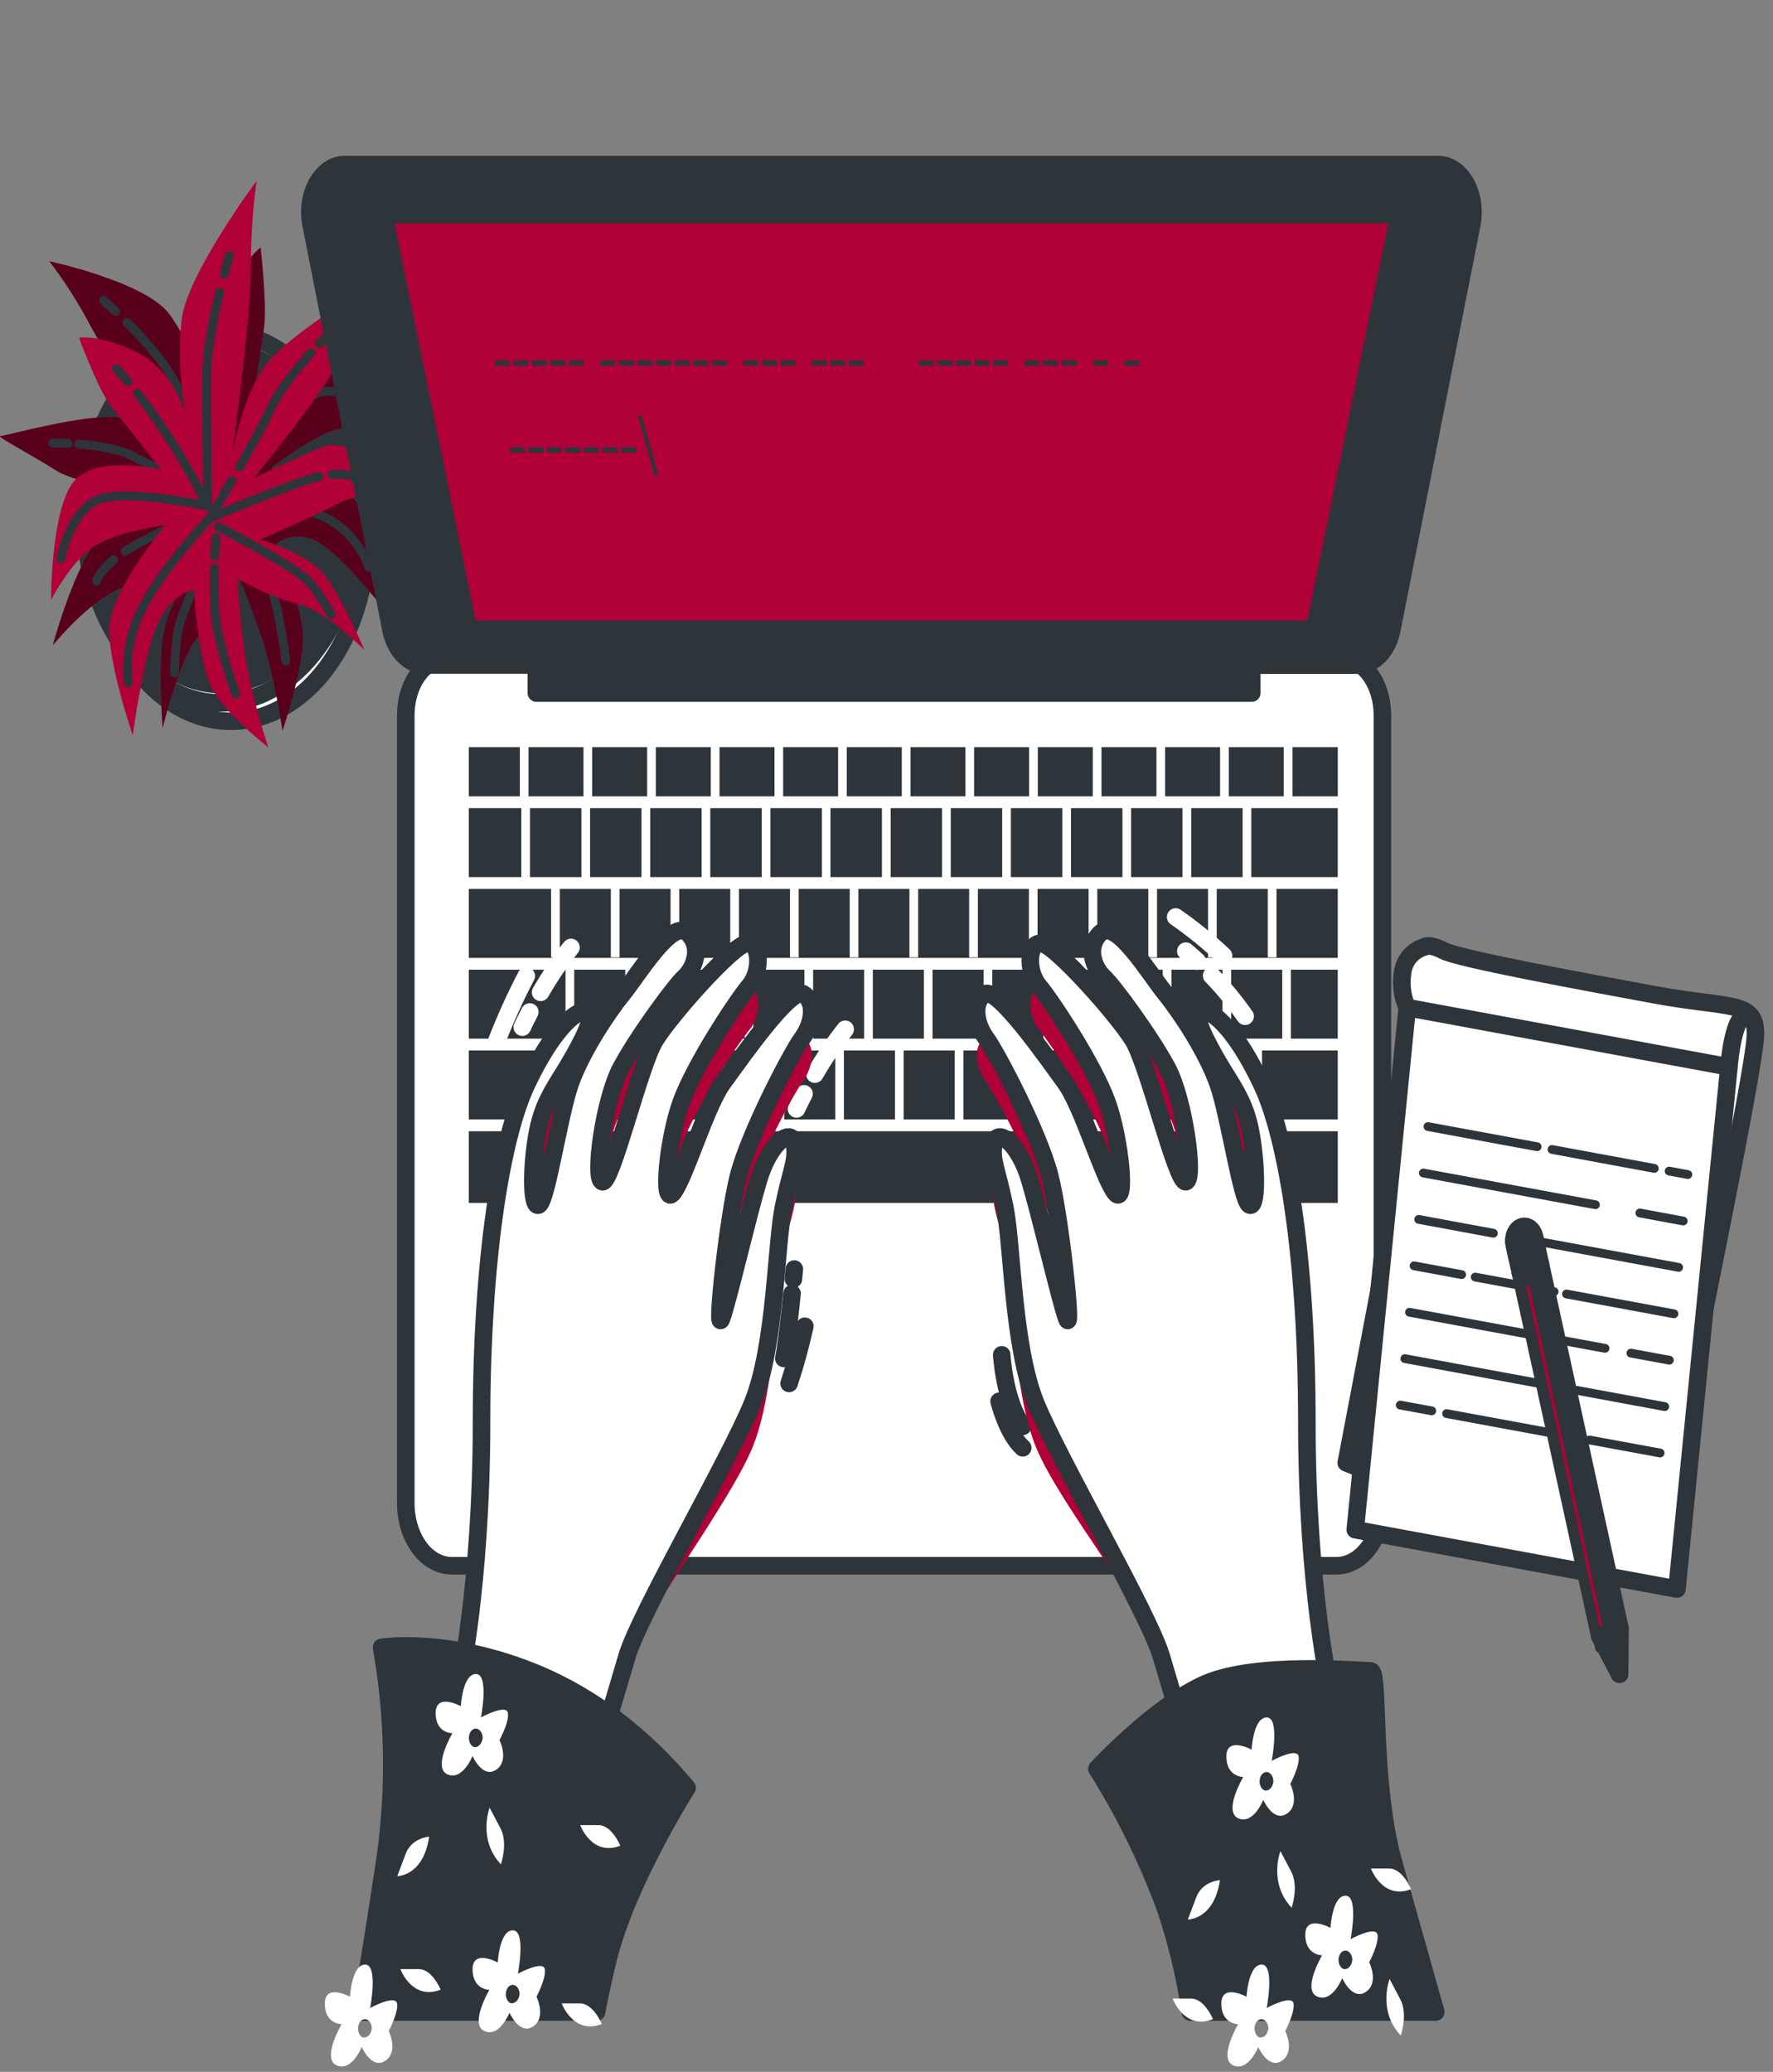 <svg width="101" height="118" viewBox="0 0 101 118" fill="none" xmlns="http://www.w3.org/2000/svg">
<rect x="0" y="0" width="101" height="118" fill="#808080" stroke="none"/>
<path d="M13.158 41.077C17.436 41.077 20.904 36.356 20.904 30.533C20.904 24.709 17.436 19.988 13.158 19.988C8.88 19.988 5.413 24.709 5.413 30.533C5.413 36.356 8.88 41.077 13.158 41.077Z" fill="white" stroke="#2E353A" stroke-linecap="round" stroke-linejoin="round"/>
<path d="M12.582 40.03C16.859 40.03 20.327 35.309 20.327 29.486C20.327 23.662 16.859 18.941 12.582 18.941C8.304 18.941 4.836 23.662 4.836 29.486C4.836 35.309 8.304 40.03 12.582 40.03Z" fill="white" stroke="#2E353A" stroke-linecap="round" stroke-linejoin="round"/>
<path d="M12.582 38.983C16.435 38.983 19.558 34.73 19.558 29.485C19.558 24.241 16.435 19.988 12.582 19.988C8.729 19.988 5.605 24.241 5.605 29.485C5.605 34.73 8.729 38.983 12.582 38.983Z" fill="#2E353A" stroke="#2E353A" stroke-linecap="round" stroke-linejoin="round"/>
<path d="M11.763 22.346C11.763 22.346 10.994 19.726 9.648 17.894C8.302 16.061 2.815 14.88 2.815 14.88C3.701 16.043 4.507 17.315 5.222 18.679C6.471 21.036 10.606 26.407 10.606 26.407C10.606 26.407 8.587 24.05 6.756 23.787C4.926 23.525 0.309 24.835 0.027 24.835C-0.256 24.835 1.759 25.882 3.203 26.798C4.648 27.714 10.226 28.502 10.226 28.502C10.226 28.502 7.822 29.418 6.189 30.206C4.556 30.994 3.008 36.753 3.008 36.753C3.008 36.753 5.126 34.133 6.954 33.48C8.782 32.826 11.38 31.648 11.38 31.648C11.38 31.648 9.744 34.136 9.361 35.84C8.977 37.544 9.264 41.471 9.264 41.471C9.264 41.471 10.13 37.807 11.189 36.362C12.248 34.918 13.398 32.448 13.398 32.448C13.931 33.63 14.414 34.854 14.843 36.112C15.612 38.338 16.092 41.609 16.092 41.609C16.092 41.609 17.344 37.944 17.248 36.112C17.151 34.28 15.709 31.003 15.709 31.003C15.709 31.003 16.671 30.087 18.113 30.872C19.556 31.657 22.059 34.933 22.059 34.933C22.059 34.933 21.48 30.609 20.518 28.908C19.556 27.207 15.419 26.679 15.419 26.679C15.419 26.679 17.73 24.847 19.172 24.453C20.615 24.059 22.537 24.978 22.537 24.978C22.537 24.978 20.325 20.786 18.593 20.523C16.862 20.26 14.264 23.919 14.264 23.919L15.036 18.679C15.226 17.369 14.843 14.098 14.843 14.098C14.843 14.098 13.784 14.883 12.533 17.372C12.166 18.088 11.909 18.898 11.777 19.753C11.645 20.607 11.64 21.489 11.763 22.346Z" fill="#B00037"/>
<path opacity="0.5" d="M11.763 22.346C11.763 22.346 10.994 19.726 9.648 17.894C8.302 16.061 2.815 14.88 2.815 14.88C3.701 16.043 4.507 17.315 5.222 18.679C6.471 21.036 10.606 26.407 10.606 26.407C10.606 26.407 8.587 24.05 6.756 23.787C4.926 23.525 0.309 24.835 0.027 24.835C-0.256 24.835 1.759 25.882 3.203 26.798C4.648 27.714 10.226 28.502 10.226 28.502C10.226 28.502 7.822 29.418 6.189 30.206C4.556 30.994 3.008 36.753 3.008 36.753C3.008 36.753 5.126 34.133 6.954 33.48C8.782 32.826 11.38 31.648 11.38 31.648C11.38 31.648 9.744 34.136 9.361 35.84C8.977 37.544 9.264 41.471 9.264 41.471C9.264 41.471 10.13 37.807 11.189 36.362C12.248 34.918 13.398 32.448 13.398 32.448C13.931 33.63 14.414 34.854 14.843 36.112C15.612 38.338 16.092 41.609 16.092 41.609C16.092 41.609 17.344 37.944 17.248 36.112C17.151 34.28 15.709 31.003 15.709 31.003C15.709 31.003 16.671 30.087 18.113 30.872C19.556 31.657 22.059 34.933 22.059 34.933C22.059 34.933 21.48 30.609 20.518 28.908C19.556 27.207 15.419 26.679 15.419 26.679C15.419 26.679 17.73 24.847 19.172 24.453C20.615 24.059 22.537 24.978 22.537 24.978C22.537 24.978 20.325 20.786 18.593 20.523C16.862 20.26 14.264 23.919 14.264 23.919L15.036 18.679C15.226 17.369 14.843 14.098 14.843 14.098C14.843 14.098 13.784 14.883 12.533 17.372C12.166 18.088 11.909 18.898 11.777 19.753C11.645 20.607 11.64 21.489 11.763 22.346Z" fill="black"/>
<path d="M13.659 18.358C13.726 17.982 13.8 17.607 13.883 17.237" stroke="#2E353A" stroke-width="0.5" stroke-linecap="round" stroke-linejoin="round"/>
<path d="M7.232 18.358C8.129 19.253 9.251 20.495 9.838 21.561C10.897 23.525 13.015 27.718 13.015 27.718C12.954 24.901 13.118 22.085 13.504 19.317" stroke="#2E353A" stroke-width="0.5" stroke-linecap="round" stroke-linejoin="round"/>
<path d="M5.895 17.106C5.895 17.106 6.175 17.35 6.595 17.744" stroke="#2E353A" stroke-width="0.5" stroke-linecap="round" stroke-linejoin="round"/>
<path d="M13.015 27.718C13.015 27.718 16.671 22.74 18.21 22.346C19.749 21.952 21.097 23.525 21.097 23.525" stroke="#2E353A" stroke-width="0.5" stroke-linecap="round" stroke-linejoin="round"/>
<path d="M6.481 31.88C5.583 32.649 5.509 33.101 5.509 33.101" stroke="#2E353A" stroke-width="0.5" stroke-linecap="round" stroke-linejoin="round"/>
<path d="M21.001 32.301C21.001 32.301 20.424 30.334 18.403 29.418C16.382 28.502 13.21 28.371 13.21 28.371C13.21 28.371 8.757 30.356 7.129 31.391" stroke="#2E353A" stroke-width="0.5" stroke-linecap="round" stroke-linejoin="round"/>
<path d="M11.263 27.623C12.339 28.05 13.207 28.371 13.207 28.371" stroke="#2E353A" stroke-width="0.5" stroke-linecap="round" stroke-linejoin="round"/>
<path d="M4.486 25.296C5.532 25.381 6.878 25.577 7.627 26.014C8.237 26.371 9.439 26.887 10.574 27.348" stroke="#2E353A" stroke-width="0.5" stroke-linecap="round" stroke-linejoin="round"/>
<path d="M3.008 25.229C3.008 25.229 3.36 25.229 3.878 25.256" stroke="#2E353A" stroke-width="0.5" stroke-linecap="round" stroke-linejoin="round"/>
<path d="M13.015 29.156C13.015 29.156 10.323 34.652 10.128 35.969C10.012 36.745 9.948 37.534 9.935 38.326" stroke="#2E353A" stroke-width="0.5" stroke-linecap="round" stroke-linejoin="round"/>
<path d="M14.212 30.887C14.731 31.803 15.352 33.025 15.612 34.002C15.915 35.194 16.14 36.42 16.285 37.666" stroke="#2E353A" stroke-width="0.5" stroke-linecap="round" stroke-linejoin="round"/>
<path d="M13.398 29.55C13.398 29.55 13.623 29.873 13.912 30.371" stroke="#2E353A" stroke-width="0.5" stroke-linecap="round" stroke-linejoin="round"/>
<path d="M10.54 23.476C10.54 23.476 10.045 20.727 10.352 18.178C10.659 15.628 14.614 10.305 14.614 10.305C14.394 11.954 14.286 13.626 14.289 15.301C14.289 18.208 13.223 25.855 13.223 25.855C13.223 25.855 13.854 22.337 15.226 20.663C16.599 18.99 20.913 16.388 21.146 16.165C21.38 15.942 20.188 18.392 19.41 20.285C18.632 22.178 14.43 27.256 14.43 27.256C14.43 27.256 16.776 26.09 18.441 25.424C20.105 24.758 23.825 28.221 23.825 28.221C23.825 28.221 20.983 27.776 19.217 28.695C17.452 29.614 14.836 30.719 14.836 30.719C14.836 30.719 17.232 31.443 18.273 32.521C19.314 33.599 20.767 37.028 20.767 37.028C20.767 37.028 18.493 34.735 17.014 34.405C15.536 34.075 13.533 32.973 13.533 32.973C13.609 34.356 13.742 35.733 13.932 37.095C14.262 39.517 15.278 42.558 15.278 42.558C15.278 42.558 12.692 40.574 11.983 39.007C11.274 37.44 11.045 33.636 11.045 33.636C11.045 33.636 9.87 33.654 9.026 35.437C8.183 37.221 7.562 41.868 7.562 41.868C7.562 41.868 6.18 37.898 6.231 35.761C6.283 33.623 9.419 29.904 9.419 29.904C9.419 29.904 6.759 30.249 5.417 31.073C4.076 31.898 2.905 34.173 2.905 34.173C2.905 34.173 2.905 29.012 4.201 27.424C5.498 25.836 9.179 26.753 9.179 26.753L6.308 23.109C5.59 22.193 4.5 19.231 4.5 19.231C4.5 19.231 5.698 19.03 7.779 20.059C8.384 20.347 8.941 20.798 9.415 21.385C9.889 21.972 10.272 22.683 10.54 23.476Z" fill="#B00037"/>
<path d="M7.292 21.741C7.068 21.488 6.857 21.244 6.633 21.006" stroke="#2E353A" stroke-width="0.5" stroke-linecap="round" stroke-linejoin="round"/>
<path d="M12.512 16.639C12.165 18.08 11.776 19.976 11.767 21.308C11.749 23.751 11.826 28.829 11.826 28.829C10.668 26.494 9.327 24.338 7.826 22.398" stroke="#2E353A" stroke-width="0.5" stroke-linecap="round" stroke-linejoin="round"/>
<path d="M13.064 14.559C13.064 14.559 12.938 14.98 12.768 15.631" stroke="#2E353A" stroke-width="0.5" stroke-linecap="round" stroke-linejoin="round"/>
<path d="M11.826 28.829C11.826 28.829 6.723 27.69 5.305 28.594C3.888 29.498 3.466 31.837 3.466 31.837" stroke="#2E353A" stroke-width="0.5" stroke-linecap="round" stroke-linejoin="round"/>
<path d="M18.919 27.021C19.971 26.942 20.222 27.232 20.222 27.232" stroke="#2E353A" stroke-width="0.5" stroke-linecap="round" stroke-linejoin="round"/>
<path d="M7.304 38.894C7.304 38.894 6.931 36.839 8.178 34.49C9.426 32.142 11.951 29.516 11.951 29.516C11.951 29.516 16.418 27.589 18.183 27.14" stroke="#2E353A" stroke-width="0.5" stroke-linecap="round" stroke-linejoin="round"/>
<path d="M13.21 27.363C12.519 28.563 11.954 29.516 11.954 29.516" stroke="#2E353A" stroke-width="0.5" stroke-linecap="round" stroke-linejoin="round"/>
<path d="M17.716 20.092C16.904 21.009 15.895 22.23 15.473 23.168C15.13 23.943 14.374 25.305 13.649 26.591" stroke="#2E353A" stroke-width="0.5" stroke-linecap="round" stroke-linejoin="round"/>
<path d="M18.887 18.862C18.887 18.862 18.602 19.143 18.192 19.576" stroke="#2E353A" stroke-width="0.5" stroke-linecap="round" stroke-linejoin="round"/>
<path d="M12.443 30.005C12.443 30.005 16.99 32.332 17.705 33.245C18.132 33.783 18.523 34.373 18.872 35.007" stroke="#2E353A" stroke-width="0.5" stroke-linecap="round" stroke-linejoin="round"/>
<path d="M12.212 32.356C12.18 33.51 12.196 34.991 12.409 35.999C12.674 37.21 13.017 38.386 13.434 39.514" stroke="#2E353A" stroke-width="0.5" stroke-linecap="round" stroke-linejoin="round"/>
<path d="M12.299 30.615C12.299 30.615 12.263 31.049 12.236 31.69" stroke="#2E353A" stroke-width="0.5" stroke-linecap="round" stroke-linejoin="round"/>
<path d="M25.509 37.465H76.355C76.99 37.465 77.599 37.808 78.047 38.419C78.496 39.03 78.749 39.859 78.749 40.723V85.612C78.749 86.08 78.681 86.543 78.549 86.976C78.418 87.408 78.225 87.801 77.982 88.132C77.739 88.463 77.45 88.725 77.132 88.905C76.815 89.084 76.475 89.176 76.131 89.176H25.733C25.39 89.176 25.049 89.084 24.732 88.905C24.414 88.725 24.125 88.463 23.883 88.132C23.639 87.801 23.447 87.408 23.315 86.976C23.183 86.543 23.116 86.08 23.116 85.612V40.723C23.116 39.859 23.368 39.03 23.817 38.419C24.266 37.808 24.874 37.465 25.509 37.465Z" fill="white" stroke="#2E353A" stroke-linecap="round" stroke-linejoin="round"/>
<path d="M44.119 42.555H40.987V45.355H44.119V42.555Z" fill="#2E353A"/>
<path d="M33.972 59.83H31.065V63.757H33.972V59.83Z" fill="#2E353A"/>
<path d="M46.817 46.027H43.888V49.954H46.817V46.027Z" fill="#2E353A"/>
<path d="M40.491 42.555H37.36V45.355H40.491V42.555Z" fill="#2E353A"/>
<path d="M50.24 46.027H47.31V49.954H50.24V46.027Z" fill="#2E353A"/>
<path d="M47.743 42.555H44.612V45.355H47.743V42.555Z" fill="#2E353A"/>
<path d="M32.216 55.228H26.707V59.155H32.216V55.228Z" fill="#2E353A"/>
<path d="M39.969 46.027H37.039V49.954H39.969V46.027Z" fill="#2E353A"/>
<path d="M30.572 59.83H26.707V63.757H30.572V59.83Z" fill="#2E353A"/>
<path d="M51.371 42.555H48.239V45.355H51.371V42.555Z" fill="#2E353A"/>
<path d="M33.12 46.027H30.19V49.954H33.12V46.027Z" fill="#2E353A"/>
<path d="M33.239 42.555H30.107V45.355H33.239V42.555Z" fill="#2E353A"/>
<path d="M36.866 42.555H33.735V45.355H36.866V42.555Z" fill="#2E353A"/>
<path d="M36.543 46.027H33.614V49.954H36.543V46.027Z" fill="#2E353A"/>
<path d="M43.392 46.027H40.462V49.954H43.392V46.027Z" fill="#2E353A"/>
<path d="M65.877 42.555H62.746V45.355H65.877V42.555Z" fill="#2E353A"/>
<path d="M69.502 42.555H66.371V45.355H69.502V42.555Z" fill="#2E353A"/>
<path d="M67.362 46.027H64.433V49.954H67.362V46.027Z" fill="#2E353A"/>
<path d="M70.787 46.027H67.858V49.954H70.787V46.027Z" fill="#2E353A"/>
<path d="M76.205 59.83H71.891V63.757H76.205V59.83Z" fill="#2E353A"/>
<path d="M73.129 42.555H69.998V45.355H73.129V42.555Z" fill="#2E353A"/>
<path d="M29.697 46.027H26.707V49.954H29.697V46.027Z" fill="#2E353A"/>
<path d="M54.998 42.555H51.866V45.355H54.998V42.555Z" fill="#2E353A"/>
<path d="M58.623 42.555H55.491V45.355H58.623V42.555Z" fill="#2E353A"/>
<path d="M57.091 46.027H54.161V49.954H57.091V46.027Z" fill="#2E353A"/>
<path d="M63.939 46.027H61.01V49.954H63.939V46.027Z" fill="#2E353A"/>
<path d="M53.665 46.027H50.736V49.954H53.665V46.027Z" fill="#2E353A"/>
<path d="M60.514 46.027H57.584V49.954H60.514V46.027Z" fill="#2E353A"/>
<path d="M62.25 42.555H59.119V45.355H62.25V42.555Z" fill="#2E353A"/>
<path d="M57.788 59.83H54.881V63.757H57.788V59.83Z" fill="#2E353A"/>
<path d="M73.042 55.228H70.135V59.155H73.042V55.228Z" fill="#2E353A"/>
<path d="M69.639 55.228H66.732V59.155H69.639V55.228Z" fill="#2E353A"/>
<path d="M71.395 59.83H68.488V63.757H71.395V59.83Z" fill="#2E353A"/>
<path d="M67.995 59.83H65.088V63.757H67.995V59.83Z" fill="#2E353A"/>
<path d="M61.189 59.83H58.282V63.757H61.189V59.83Z" fill="#2E353A"/>
<path d="M64.592 59.83H61.685V63.757H64.592V59.83Z" fill="#2E353A"/>
<path d="M66.236 55.228H63.329V59.155H66.236V55.228Z" fill="#2E353A"/>
<path d="M62.835 55.228H59.928V59.155H62.835V55.228Z" fill="#2E353A"/>
<path d="M76.207 42.555H73.625V45.355H76.207V42.555Z" fill="#2E353A"/>
<path d="M29.614 42.555H26.707V45.355H29.614V42.555Z" fill="#2E353A"/>
<path d="M76.207 64.429H26.707V68.511H76.207V64.429Z" fill="#2E353A"/>
<path d="M76.205 46.027H71.281V49.954H76.205V46.027Z" fill="#2E353A"/>
<path d="M76.205 55.228H73.536V59.155H76.205V55.228Z" fill="#2E353A"/>
<path d="M72.715 54.526H72.219V50.629H69.312V54.526H68.818V50.629H65.911V54.526H65.415V50.629H62.508V54.526H62.012V50.629H59.105V54.526H58.612V50.629H55.705V54.526H55.209V50.629H52.302V54.526H51.806V50.629H48.899V54.526H48.405V50.629H45.498V54.526H45.002V50.629H42.095V54.526H41.599V50.629H38.692V54.526H38.199V50.629H35.292V54.526H34.796V50.629H31.889V54.526H31.393V50.629H26.707V54.556H76.205V50.629H72.715V54.526Z" fill="#2E353A"/>
<path d="M49.226 55.228H46.319V59.155H49.226V55.228Z" fill="#2E353A"/>
<path d="M59.433 55.228H56.525V59.155H59.433V55.228Z" fill="#2E353A"/>
<path d="M42.423 55.228H39.516V59.155H42.423V55.228Z" fill="#2E353A"/>
<path d="M44.179 59.83H41.272V63.757H44.179V59.83Z" fill="#2E353A"/>
<path d="M45.823 55.228H42.916V59.155H45.823V55.228Z" fill="#2E353A"/>
<path d="M39.02 55.228H36.113V59.155H39.02V55.228Z" fill="#2E353A"/>
<path d="M37.375 59.83H34.468V63.757H37.375V59.83Z" fill="#2E353A"/>
<path d="M40.776 59.83H37.869V63.757H40.776V59.83Z" fill="#2E353A"/>
<path d="M52.629 55.228H49.722V59.155H52.629V55.228Z" fill="#2E353A"/>
<path d="M54.386 59.83H51.478V63.757H54.386V59.83Z" fill="#2E353A"/>
<path d="M56.03 55.228H53.123V59.155H56.03V55.228Z" fill="#2E353A"/>
<path d="M47.582 59.83H44.675V63.757H47.582V59.83Z" fill="#2E353A"/>
<path d="M50.982 59.83H48.075V63.757H50.982V59.83Z" fill="#2E353A"/>
<path d="M35.617 55.228H32.71V59.155H35.617V55.228Z" fill="#2E353A"/>
<path d="M81.925 9.371H19.641C19.336 9.371 19.035 9.467 18.761 9.651C18.487 9.835 18.248 10.103 18.062 10.433C17.876 10.763 17.748 11.146 17.689 11.554C17.63 11.962 17.64 12.383 17.719 12.785L22.273 35.865C22.386 36.441 22.636 36.95 22.983 37.313C23.331 37.676 23.757 37.873 24.195 37.874H30.552V39.471H71.308V37.883H77.365C77.803 37.883 78.229 37.685 78.576 37.322C78.924 36.959 79.174 36.45 79.287 35.874L83.841 12.794C83.921 12.393 83.932 11.971 83.874 11.563C83.815 11.155 83.688 10.77 83.503 10.439C83.318 10.108 83.079 9.84 82.806 9.654C82.532 9.469 82.231 9.372 81.925 9.371Z" fill="#2E353A" stroke="#2E353A" stroke-linecap="round" stroke-linejoin="round"/>
<path d="M74.882 35.837H26.685L21.864 12.223H79.7L74.882 35.837Z" fill="#B00037" stroke="#2E353A" stroke-linecap="round" stroke-linejoin="round"/>
<path d="M29.883 25.473V25.778H29.033V25.473H29.883Z" fill="#2E353A"/>
<path d="M30.942 25.473V25.778H30.09V25.473H30.942Z" fill="#2E353A"/>
<path d="M32.001 25.473V25.778H31.155V25.473H32.001Z" fill="#2E353A"/>
<path d="M33.057 25.473V25.778H32.207V25.473H33.057Z" fill="#2E353A"/>
<path d="M34.116 25.473V25.778H33.264V25.473H34.116Z" fill="#2E353A"/>
<path d="M35.175 25.473V25.778H34.323V25.473H35.175Z" fill="#2E353A"/>
<path d="M36.231 25.473V25.778H35.381V25.473H36.231Z" fill="#2E353A"/>
<path d="M37.279 27.082L36.341 23.68H36.566L37.503 27.082H37.279Z" fill="#2E353A"/>
<path d="M29.026 20.52V20.825H28.176V20.52H29.026Z" fill="#2E353A"/>
<path d="M30.085 20.52V20.825H29.235V20.52H30.085Z" fill="#2E353A"/>
<path d="M31.155 20.52V20.825H30.303V20.52H31.155Z" fill="#2E353A"/>
<path d="M32.203 20.52V20.825H31.351V20.52H32.203Z" fill="#2E353A"/>
<path d="M33.259 20.52V20.825H32.409V20.52H33.259Z" fill="#2E353A"/>
<path d="M35.049 20.52V20.825H34.197V20.52H35.049Z" fill="#2E353A"/>
<path d="M36.106 20.52V20.825H35.256V20.52H36.106Z" fill="#2E353A"/>
<path d="M37.165 20.52V20.825H36.315V20.52H37.165Z" fill="#2E353A"/>
<path d="M38.223 20.52V20.825H37.371V20.52H38.223Z" fill="#2E353A"/>
<path d="M39.28 20.52V20.825H38.43V20.52H39.28Z" fill="#2E353A"/>
<path d="M40.339 20.52V20.825H39.489V20.52H40.339Z" fill="#2E353A"/>
<path d="M41.397 20.52V20.825H40.545V20.52H41.397Z" fill="#2E353A"/>
<path d="M43.185 20.52V20.825H42.335V20.52H43.185Z" fill="#2E353A"/>
<path d="M44.244 20.52V20.825H43.392V20.52H44.244Z" fill="#2E353A"/>
<path d="M45.303 20.52V20.825H44.451V20.52H45.303Z" fill="#2E353A"/>
<path d="M47.082 20.52V20.825H46.231V20.52H47.082Z" fill="#2E353A"/>
<path d="M48.15 20.52V20.825H47.306V20.52H48.15Z" fill="#2E353A"/>
<path d="M49.208 20.52V20.825H48.356V20.52H49.208Z" fill="#2E353A"/>
<path d="M53.188 20.52V20.825H52.337V20.52H53.188Z" fill="#2E353A"/>
<path d="M54.246 20.52V20.825H53.394V20.52H54.246Z" fill="#2E353A"/>
<path d="M55.305 20.52V20.825H54.453V20.52H55.305Z" fill="#2E353A"/>
<path d="M56.362 20.52V20.825H55.512V20.52H56.362Z" fill="#2E353A"/>
<path d="M57.421 20.52V20.825H56.568V20.52H57.421Z" fill="#2E353A"/>
<path d="M59.209 20.52V20.825H58.358V20.52H59.209Z" fill="#2E353A"/>
<path d="M60.267 20.52V20.825H59.419V20.52H60.267Z" fill="#2E353A"/>
<path d="M61.326 20.52V20.825H60.474V20.52H61.326Z" fill="#2E353A"/>
<path d="M63.114 20.52V20.825H62.264V20.52H63.114Z" fill="#2E353A"/>
<path d="M64.904 20.52V20.825H64.051V20.52H64.904Z" fill="#2E353A"/>
<path d="M79.09 70.707L76.689 83.313L78.96 84.22L79.09 70.707Z" fill="white" stroke="#2E353A" stroke-linecap="round" stroke-linejoin="round"/>
<path d="M80.166 57.384C79.896 56.817 79.797 56.13 79.891 55.466C80.014 54.223 81.115 53.939 81.115 53.939C81.115 53.939 81.355 53.692 82.237 54.147C83.118 54.602 89.936 55.86 94.292 56.663C98.648 57.466 100.059 56.947 99.998 58.984C99.938 61.021 96.115 79.3 96.057 79.874C95.999 80.448 80.166 57.384 80.166 57.384Z" fill="white" stroke="#2E353A" stroke-miterlimit="10"/>
<path d="M98.49 60.766L80.165 57.385L77.203 87.121L95.528 90.503L98.49 60.766Z" fill="white" stroke="#2E353A" stroke-linecap="round" stroke-linejoin="round"/>
<path d="M95.084 66.698L96.149 66.896" stroke="#2E353A" stroke-width="0.5" stroke-linecap="round" stroke-linejoin="round"/>
<path d="M88.41 65.467L94.24 66.545" stroke="#2E353A" stroke-width="0.5" stroke-linecap="round" stroke-linejoin="round"/>
<path d="M81.344 64.163L87.566 65.311" stroke="#2E353A" stroke-width="0.5" stroke-linecap="round" stroke-linejoin="round"/>
<path d="M93.415 69.083L95.886 69.541" stroke="#2E353A" stroke-width="0.5" stroke-linecap="round" stroke-linejoin="round"/>
<path d="M81.082 66.808L90.886 68.615" stroke="#2E353A" stroke-width="0.5" stroke-linecap="round" stroke-linejoin="round"/>
<path d="M86.057 70.417L95.624 72.182" stroke="#2E353A" stroke-width="0.5" stroke-linecap="round" stroke-linejoin="round"/>
<path d="M80.817 69.449L85.072 70.237" stroke="#2E353A" stroke-width="0.5" stroke-linecap="round" stroke-linejoin="round"/>
<path d="M89.235 73.697L95.359 74.827" stroke="#2E353A" stroke-width="0.5" stroke-linecap="round" stroke-linejoin="round"/>
<path d="M84.038 72.735L88.533 73.566" stroke="#2E353A" stroke-width="0.5" stroke-linecap="round" stroke-linejoin="round"/>
<path d="M80.554 72.094L83.264 72.594" stroke="#2E353A" stroke-width="0.5" stroke-linecap="round" stroke-linejoin="round"/>
<path d="M92.905 77.065L95.097 77.468" stroke="#2E353A" stroke-width="0.5" stroke-linecap="round" stroke-linejoin="round"/>
<path d="M80.292 74.738L91.432 76.793" stroke="#2E353A" stroke-width="0.5" stroke-linecap="round" stroke-linejoin="round"/>
<path d="M88.639 78.967L94.834 80.112" stroke="#2E353A" stroke-width="0.5" stroke-linecap="round" stroke-linejoin="round"/>
<path d="M80.027 77.379L87.585 78.775" stroke="#2E353A" stroke-width="0.5" stroke-linecap="round" stroke-linejoin="round"/>
<path d="M90.552 82.015L94.57 82.754" stroke="#2E353A" stroke-width="0.5" stroke-linecap="round" stroke-linejoin="round"/>
<path d="M82.405 80.51L89.57 81.832" stroke="#2E353A" stroke-width="0.5" stroke-linecap="round" stroke-linejoin="round"/>
<path d="M79.765 80.024L81.561 80.354" stroke="#2E353A" stroke-width="0.5" stroke-linecap="round" stroke-linejoin="round"/>
<path d="M98.491 60.767C98.491 60.767 98.805 56.62 99.926 58.288" stroke="#2E353A" stroke-linecap="round" stroke-linejoin="round"/>
<path d="M92.277 92.712L92.257 95.347L91.129 93.179L86.6 72.442L87.748 71.975L92.277 92.712Z" fill="white" stroke="#2E353A" stroke-linecap="round" stroke-linejoin="round"/>
<path d="M87.299 72.861L86.672 73.109L91.122 93.879L91.749 93.631L87.299 72.861Z" fill="#B00037" stroke="#2E353A" stroke-width="0.5" stroke-linecap="round" stroke-linejoin="round"/>
<path d="M92.277 92.718L91.131 93.182L92.257 95.347L92.277 92.718Z" stroke="#2E353A" stroke-linecap="round" stroke-linejoin="round"/>
<path d="M91.694 94.263L92.257 95.347L92.268 94.031L91.694 94.263Z" fill="#2E353A" stroke="#2E353A" stroke-linecap="round" stroke-linejoin="round"/>
<path d="M86.667 69.886C86.515 69.948 86.388 70.09 86.312 70.279C86.236 70.469 86.219 70.692 86.263 70.9L86.6 72.442L87.749 71.978L87.412 70.436C87.366 70.229 87.262 70.055 87.123 69.952C86.983 69.849 86.82 69.825 86.667 69.886Z" fill="white" stroke="#2E353A" stroke-linecap="round" stroke-linejoin="round"/>
<path d="M86.667 69.886C86.515 69.948 86.388 70.09 86.312 70.279C86.236 70.469 86.219 70.692 86.263 70.9L86.425 71.636L87.571 71.171L87.412 70.436C87.366 70.229 87.262 70.055 87.123 69.952C86.983 69.849 86.82 69.825 86.667 69.886Z" fill="#2E353A" stroke="#2E353A" stroke-linecap="round" stroke-linejoin="round"/>
<path d="M30.18 57.637C30.036 57.912 29.895 58.199 29.753 58.501" stroke="white" stroke-linecap="round" stroke-linejoin="round"/>
<path d="M32.526 53.961C31.901 54.749 31.323 55.604 30.796 56.517" stroke="white" stroke-linecap="round" stroke-linejoin="round"/>
<path d="M29.98 55.582C29.367 56.752 28.811 57.977 28.317 59.247" stroke="white" stroke-linecap="round" stroke-linejoin="round"/>
<path d="M45.801 62.297C45.659 62.572 45.516 62.859 45.374 63.158" stroke="white" stroke-linecap="round" stroke-linejoin="round"/>
<path d="M48.147 58.621C47.523 59.41 46.946 60.264 46.42 61.176" stroke="white" stroke-linecap="round" stroke-linejoin="round"/>
<path d="M45.604 60.236C44.991 61.413 44.436 62.643 43.941 63.919" stroke="white" stroke-linecap="round" stroke-linejoin="round"/>
<path d="M68.192 54.739C67.988 54.55 67.773 54.361 67.551 54.171" stroke="white" stroke-linecap="round" stroke-linejoin="round"/>
<path d="M70.929 57.879C70.339 57.042 69.702 56.269 69.024 55.567" stroke="white" stroke-linecap="round" stroke-linejoin="round"/>
<path d="M69.7 54.434C68.827 53.618 67.916 52.88 66.972 52.226" stroke="white" stroke-linecap="round" stroke-linejoin="round"/>
<path d="M45.119 73.672C45.002 74.82 44.827 76.42 44.652 77.37" stroke="#2E353A" stroke-linecap="round" stroke-linejoin="round"/>
<path d="M45.249 72.277C45.249 72.277 45.231 72.493 45.197 72.845" stroke="#2E353A" stroke-linecap="round" stroke-linejoin="round"/>
<path d="M45.848 75.535C45.603 76.647 45.303 77.736 44.951 78.793" stroke="#2E353A" stroke-linecap="round" stroke-linejoin="round"/>
<path d="M57.064 77.163C57.064 77.163 57.214 79.81 58.26 81.236" stroke="#2E353A" stroke-linecap="round" stroke-linejoin="round"/>
<path d="M56.914 79.81C56.914 79.81 57.362 81.642 58.26 82.458" stroke="#2E353A" stroke-linecap="round" stroke-linejoin="round"/>
<g style="mix-blend-mode:multiply">
<path d="M26.444 93.961C26.444 93.961 27.44 92.871 27.44 83.499C27.44 74.127 28.587 67.281 30 64.279C31.413 61.277 32.734 60.074 33.353 60.074C33.972 60.074 33.528 61.155 32.647 62.715C31.765 64.276 30.971 65.119 30.617 67.043C30.262 68.966 30.265 71.367 30.706 71.125C31.148 70.884 31.853 66.081 32.469 64.279C33.086 62.477 34.589 60.193 35.471 59.112C36.352 58.031 38.295 54.788 39.177 55.628C40.058 56.468 39.531 57.671 39.002 58.15C38.472 58.63 36.352 61.509 35.383 63.317C34.414 65.125 33.795 69.684 34.325 69.803C34.854 69.922 36.442 63.198 37.324 61.757C38.205 60.315 41.736 56.349 42.53 56.23C43.324 56.11 43.414 57.79 42.707 58.633C42.001 59.475 39.618 63.076 38.824 65.238C38.03 67.4 37.676 71.367 38.376 70.405C39.076 69.443 40.229 65.479 41.2 64.157C42.171 62.835 45.083 58.633 45.789 59.112C46.496 59.592 46.319 60.795 45.702 61.635C45.085 62.474 42.701 67.043 42.084 69.443C41.467 71.843 40.758 78.573 41.112 77.615C41.467 76.656 42.613 71.727 43.23 69.675C43.847 67.623 45.083 66.673 45.26 67.632C45.437 68.591 45.083 69.073 44.641 71.238C44.199 73.403 44.192 79.178 42.878 82.409C41.563 85.64 36.287 92.553 35.583 94.953C35.073 96.606 34.464 98.2 33.761 99.717" fill="#B00037"/>
</g>
<g style="mix-blend-mode:multiply">
<path d="M75.469 94.773C75.469 94.773 74.448 92.871 74.448 83.499C74.448 74.127 73.3 67.281 71.889 64.279C70.478 61.277 69.152 60.074 68.535 60.074C67.918 60.074 68.358 61.155 69.242 62.715C70.126 64.276 70.917 65.119 71.261 67.043C71.604 68.966 71.615 71.367 71.173 71.125C70.731 70.884 70.027 66.081 69.408 64.279C68.789 62.477 67.29 60.193 66.409 59.112C65.527 58.031 63.584 54.788 62.701 55.628C61.817 56.468 62.349 57.671 62.878 58.15C63.407 58.63 65.525 61.509 66.496 63.317C67.467 65.125 68.084 69.684 67.555 69.803C67.025 69.922 65.444 63.198 64.562 61.763C63.681 60.328 60.148 56.355 59.354 56.236C58.56 56.117 58.472 57.796 59.179 58.639C59.886 59.482 62.268 63.082 63.062 65.244C63.856 67.406 64.208 71.373 63.511 70.411C62.813 69.449 61.658 65.485 60.689 64.163C59.719 62.841 56.806 58.639 56.099 59.118C55.392 59.598 55.57 60.801 56.187 61.641C56.803 62.48 59.188 67.049 59.805 69.449C60.422 71.849 61.128 78.579 60.776 77.621C60.424 76.662 59.275 71.733 58.658 69.681C58.042 67.629 56.806 66.679 56.629 67.638C56.451 68.597 56.806 69.079 57.245 71.245C57.685 73.409 57.694 79.184 59.011 82.415C60.327 85.646 65.453 91.951 66.16 94.355C66.866 96.758 68.145 100.545 68.145 100.545" fill="#B00037"/>
</g>
<path d="M26.108 96.269C26.108 96.269 27.431 90.385 27.431 81.001C27.431 71.617 28.578 64.783 29.991 61.781C31.404 58.779 32.725 57.576 33.344 57.576C33.964 57.576 33.519 58.657 32.638 60.218C31.756 61.778 30.962 62.621 30.608 64.542C30.253 66.462 30.256 68.869 30.697 68.627C31.139 68.386 31.844 63.583 32.461 61.781C33.077 59.979 34.58 57.695 35.462 56.614C36.343 55.533 38.286 52.29 39.168 53.13C40.049 53.97 39.522 55.173 38.993 55.652C38.463 56.132 36.343 59.011 35.374 60.819C34.405 62.627 33.786 67.186 34.316 67.305C34.845 67.424 36.433 60.7 37.315 59.256C38.196 57.811 41.727 53.851 42.521 53.731C43.315 53.612 43.405 55.292 42.698 56.135C41.992 56.978 39.609 60.578 38.816 62.74C38.021 64.902 37.667 68.869 38.367 67.907C39.067 66.945 40.22 62.981 41.191 61.659C42.162 60.337 45.074 56.135 45.781 56.614C46.487 57.094 46.31 58.297 45.693 59.137C45.076 59.976 42.692 64.542 42.075 66.945C41.458 69.348 40.749 76.075 41.103 75.114C41.458 74.152 42.604 69.229 43.221 67.174C43.838 65.119 45.074 64.169 45.251 65.131C45.428 66.093 45.074 66.572 44.632 68.734C44.19 70.896 44.183 76.674 42.869 79.908C41.554 83.142 36.426 91.921 35.72 94.324C35.013 96.728 33.425 102.013 33.425 102.013" fill="white"/>
<path d="M26.108 96.269C26.108 96.269 27.431 90.385 27.431 81.001C27.431 71.617 28.578 64.783 29.991 61.781C31.404 58.779 32.725 57.576 33.344 57.576C33.964 57.576 33.519 58.657 32.638 60.218C31.756 61.778 30.962 62.621 30.608 64.542C30.253 66.462 30.256 68.869 30.697 68.627C31.139 68.386 31.844 63.583 32.461 61.781C33.077 59.979 34.58 57.695 35.462 56.614C36.343 55.533 38.286 52.29 39.168 53.13C40.049 53.97 39.522 55.173 38.993 55.652C38.463 56.132 36.343 59.011 35.374 60.819C34.405 62.627 33.786 67.186 34.316 67.305C34.845 67.424 36.433 60.7 37.315 59.256C38.196 57.811 41.727 53.851 42.521 53.731C43.315 53.612 43.405 55.292 42.698 56.135C41.992 56.978 39.609 60.578 38.816 62.74C38.021 64.902 37.667 68.869 38.367 67.907C39.067 66.945 40.22 62.981 41.191 61.659C42.162 60.337 45.074 56.135 45.781 56.614C46.487 57.094 46.31 58.297 45.693 59.137C45.076 59.976 42.692 64.542 42.075 66.945C41.458 69.348 40.749 76.075 41.103 75.114C41.458 74.152 42.604 69.229 43.221 67.174C43.838 65.119 45.074 64.169 45.251 65.131C45.428 66.093 45.074 66.572 44.632 68.734C44.19 70.896 44.183 76.674 42.869 79.908C41.554 83.142 36.426 91.921 35.72 94.324C35.013 96.728 33.425 102.013 33.425 102.013" stroke="#2E353A" stroke-linecap="round" stroke-linejoin="round"/>
<path d="M75.77 96.269C75.77 96.269 74.446 90.385 74.446 81.001C74.446 71.617 73.298 64.783 71.887 61.781C70.476 58.779 69.15 57.576 68.533 57.576C67.916 57.576 68.356 58.657 69.24 60.218C70.124 61.778 70.915 62.621 71.259 64.542C71.602 66.462 71.613 68.869 71.171 68.627C70.729 68.386 70.025 63.583 69.406 61.781C68.787 59.979 67.288 57.695 66.407 56.614C65.525 55.533 63.583 52.29 62.699 53.13C61.815 53.97 62.346 55.173 62.876 55.652C63.405 56.132 65.523 59.011 66.494 60.819C67.465 62.627 68.082 67.186 67.553 67.305C67.023 67.424 65.435 60.7 64.554 59.256C63.672 57.811 60.139 53.851 59.345 53.731C58.551 53.612 58.464 55.292 59.17 56.135C59.877 56.978 62.259 60.578 63.053 62.74C63.847 64.902 64.199 68.869 63.502 67.907C62.804 66.945 61.649 62.981 60.68 61.659C59.711 60.337 56.797 56.135 56.09 56.614C55.384 57.094 55.561 58.297 56.178 59.137C56.795 59.976 59.179 64.542 59.796 66.945C60.413 69.348 61.12 76.075 60.767 75.114C60.415 74.152 59.267 69.229 58.65 67.174C58.033 65.119 56.797 64.169 56.62 65.131C56.443 66.093 56.797 66.572 57.236 68.734C57.676 70.896 57.685 76.674 59.002 79.908C60.319 83.142 65.444 91.921 66.151 94.324C66.858 96.728 68.446 102.013 68.446 102.013" fill="white"/>
<path d="M75.77 96.269C75.77 96.269 74.446 90.385 74.446 81.001C74.446 71.617 73.298 64.783 71.887 61.781C70.476 58.779 69.15 57.576 68.533 57.576C67.916 57.576 68.356 58.657 69.24 60.218C70.124 61.778 70.915 62.621 71.259 64.542C71.602 66.462 71.613 68.869 71.171 68.627C70.729 68.386 70.025 63.583 69.406 61.781C68.787 59.979 67.288 57.695 66.407 56.614C65.525 55.533 63.583 52.29 62.699 53.13C61.815 53.97 62.346 55.173 62.876 55.652C63.405 56.132 65.523 59.011 66.494 60.819C67.465 62.627 68.082 67.186 67.553 67.305C67.023 67.424 65.435 60.7 64.554 59.256C63.672 57.811 60.139 53.851 59.345 53.731C58.551 53.612 58.464 55.292 59.17 56.135C59.877 56.978 62.259 60.578 63.053 62.74C63.847 64.902 64.199 68.869 63.502 67.907C62.804 66.945 61.649 62.981 60.68 61.659C59.711 60.337 56.797 56.135 56.09 56.614C55.384 57.094 55.561 58.297 56.178 59.137C56.795 59.976 59.179 64.542 59.796 66.945C60.413 69.348 61.12 76.075 60.767 75.114C60.415 74.152 59.267 69.229 58.65 67.174C58.033 65.119 56.797 64.169 56.62 65.131C56.443 66.093 56.797 66.572 57.236 68.734C57.676 70.896 57.685 76.674 59.002 79.908C60.319 83.142 65.444 91.921 66.151 94.324C66.858 96.728 68.446 102.013 68.446 102.013" stroke="#2E353A" stroke-linecap="round" stroke-linejoin="round"/>
<path d="M20.523 114.592H33.981C34.156 113.676 34.376 112.649 34.654 111.538C35.713 107.22 39.141 101.821 39.141 101.821C36.684 98.876 33.797 96.672 30.671 95.353C25.511 93.191 21.734 93.826 21.734 93.826C22.429 97.73 22.506 101.789 21.958 105.736C21.285 110.182 20.837 112.995 20.523 114.592Z" fill="#2E353A" stroke="#2E353A" stroke-linecap="round" stroke-linejoin="round"/>
<path d="M67.808 114.592H81.792C81.344 113.01 80.375 109.574 79.406 106.139C78.082 101.461 78.612 95.164 78.082 95.164C77.553 95.164 71.606 94.624 68.699 95.882C65.792 97.14 62.485 100.74 62.485 100.74C63.982 103.108 65.269 105.707 66.319 108.484C66.994 110.431 67.494 112.482 67.808 114.592Z" fill="#2E353A" stroke="#2E353A" stroke-linecap="round" stroke-linejoin="round"/>
<path d="M28.93 97.552C28.834 97.033 27.398 97.815 27.398 97.815C27.398 97.815 27.878 95.341 27.113 95.341C26.348 95.341 26.252 97.173 26.252 97.173C26.252 97.173 24.816 96.395 24.816 97.564C24.816 98.734 25.772 98.713 25.772 98.713C25.772 98.713 24.623 100.667 25.485 101.055C26.346 101.442 26.918 100.013 26.918 100.013C26.918 100.013 27.492 101.317 28.264 100.795C29.035 100.273 28.454 99.103 28.454 99.103C28.454 99.103 29.024 98.074 28.93 97.552ZM27.017 99.506C26.944 99.485 26.878 99.435 26.826 99.365C26.773 99.294 26.736 99.204 26.72 99.106C26.703 99.008 26.707 98.905 26.731 98.81C26.755 98.715 26.798 98.631 26.856 98.568C26.914 98.505 26.983 98.465 27.057 98.454C27.13 98.442 27.205 98.459 27.271 98.503C27.338 98.546 27.394 98.615 27.434 98.7C27.473 98.785 27.494 98.884 27.494 98.984C27.478 99.138 27.42 99.277 27.331 99.374C27.242 99.471 27.13 99.518 27.017 99.506ZM31.034 112.149C30.938 111.63 29.502 112.411 29.502 112.411C29.502 112.411 29.982 109.938 29.215 109.938C28.448 109.938 28.356 111.77 28.356 111.77C28.356 111.77 26.92 110.988 26.92 112.158C26.92 113.327 27.878 113.33 27.878 113.33C27.878 113.33 26.729 115.285 27.591 115.676C28.452 116.067 29.024 114.631 29.024 114.631C29.024 114.631 29.598 115.935 30.37 115.413C31.142 114.891 30.561 113.721 30.561 113.721C30.561 113.721 31.128 112.656 31.034 112.149ZM29.121 114.103C29.048 114.081 28.982 114.032 28.93 113.961C28.877 113.89 28.84 113.801 28.824 113.703C28.807 113.605 28.811 113.502 28.835 113.407C28.859 113.312 28.902 113.228 28.96 113.165C29.018 113.102 29.087 113.062 29.161 113.051C29.234 113.039 29.309 113.056 29.375 113.099C29.442 113.143 29.498 113.211 29.538 113.296C29.577 113.382 29.598 113.48 29.598 113.581C29.582 113.733 29.523 113.871 29.434 113.965C29.345 114.06 29.233 114.104 29.121 114.088V114.103ZM22.615 114.103C22.519 113.581 21.086 114.363 21.086 114.363C21.086 114.363 21.563 111.889 20.799 111.889C20.034 111.889 19.937 113.721 19.937 113.721C19.937 113.721 18.502 112.94 18.502 114.112C18.502 115.285 19.459 115.285 19.459 115.285C19.459 115.285 18.311 117.236 19.172 117.627C20.034 118.018 20.606 116.586 20.606 116.586C20.606 116.586 21.18 117.887 21.951 117.367C22.723 116.848 22.144 115.676 22.144 115.676C22.144 115.676 22.712 114.607 22.618 114.088L22.615 114.103ZM20.702 116.054C20.63 116.032 20.564 115.983 20.511 115.912C20.458 115.841 20.422 115.751 20.405 115.653C20.388 115.555 20.392 115.452 20.416 115.357C20.441 115.262 20.485 115.178 20.542 115.115C20.6 115.052 20.67 115.013 20.744 115.002C20.817 114.99 20.892 115.008 20.958 115.052C21.025 115.096 21.081 115.164 21.12 115.25C21.16 115.336 21.18 115.434 21.18 115.535C21.163 115.686 21.104 115.823 21.016 115.916C20.927 116.01 20.816 116.054 20.704 116.039L20.702 116.054ZM33.039 103.946H34.092C34.856 103.946 35.334 105.119 35.334 105.119C33.71 105.754 33.042 103.931 33.042 103.931L33.039 103.946ZM31.987 114.103H33.039C33.804 114.103 34.282 115.276 34.282 115.276C32.658 115.911 31.99 114.088 31.99 114.088L31.987 114.103ZM22.808 112.149H23.86C24.625 112.149 25.103 113.321 25.103 113.321C23.477 113.956 22.808 112.149 22.808 112.149ZM27.894 102.96L28.508 104.124C28.957 104.973 28.533 106.182 28.533 106.182C27.196 104.75 27.894 102.945 27.894 102.945V102.96ZM22.631 106.851L23.111 105.577C23.463 104.661 24.446 104.606 24.446 104.606C24.116 106.872 22.631 106.851 22.631 106.851Z" fill="white"/>
<path d="M73.975 100.026C73.879 99.506 72.443 100.288 72.443 100.288C72.443 100.288 72.923 97.815 72.158 97.815C71.393 97.815 71.297 99.647 71.297 99.647C71.297 99.647 69.861 98.868 69.861 100.038C69.861 101.207 70.819 101.21 70.819 101.21C70.819 101.21 69.67 103.165 70.532 103.556C71.393 103.947 71.965 102.511 71.965 102.511C71.965 102.511 72.539 103.815 73.311 103.293C74.083 102.771 73.502 101.601 73.502 101.601C73.502 101.601 74.069 100.545 73.975 100.026ZM72.061 101.98C71.989 101.958 71.923 101.909 71.871 101.838C71.818 101.767 71.781 101.678 71.764 101.579C71.748 101.481 71.752 101.379 71.776 101.284C71.8 101.189 71.843 101.105 71.901 101.042C71.959 100.979 72.028 100.939 72.102 100.927C72.175 100.916 72.25 100.933 72.316 100.976C72.383 101.02 72.439 101.088 72.479 101.173C72.518 101.258 72.539 101.357 72.539 101.458C72.526 101.613 72.468 101.754 72.379 101.852C72.29 101.949 72.175 101.995 72.061 101.98ZM78.468 110.182C78.374 109.66 76.938 110.442 76.938 110.442C76.938 110.442 77.416 107.968 76.651 107.968C75.886 107.968 75.792 109.8 75.792 109.8C75.792 109.8 74.356 109.019 74.356 110.191C74.356 111.364 75.312 111.364 75.312 111.364C75.312 111.364 74.166 113.315 75.027 113.706C75.888 114.097 76.46 112.665 76.46 112.665C76.46 112.665 77.035 113.966 77.806 113.447C78.578 112.927 77.997 111.755 77.997 111.755C77.997 111.755 78.564 110.701 78.468 110.182ZM76.557 112.149C76.485 112.127 76.418 112.078 76.366 112.007C76.313 111.936 76.276 111.846 76.26 111.748C76.243 111.649 76.247 111.547 76.271 111.451C76.296 111.356 76.339 111.272 76.397 111.209C76.455 111.147 76.525 111.107 76.599 111.096C76.672 111.085 76.746 111.102 76.813 111.146C76.88 111.19 76.936 111.259 76.975 111.344C77.014 111.43 77.035 111.529 77.035 111.63C77.021 111.784 76.963 111.925 76.873 112.022C76.784 112.119 76.671 112.164 76.557 112.149ZM73.688 114.103C73.591 113.581 72.158 114.363 72.158 114.363C72.158 114.363 72.636 111.889 71.871 111.889C71.106 111.889 71.01 113.721 71.01 113.721C71.01 113.721 69.574 112.94 69.574 114.112C69.574 115.285 70.532 115.285 70.532 115.285C70.532 115.285 69.383 117.236 70.245 117.627C71.106 118.018 71.678 116.586 71.678 116.586C71.678 116.586 72.252 117.887 73.024 117.367C73.796 116.848 73.217 115.676 73.217 115.676C73.217 115.676 73.775 114.607 73.688 114.088V114.103ZM71.774 116.054C71.702 116.033 71.636 115.983 71.583 115.912C71.531 115.841 71.494 115.751 71.477 115.653C71.46 115.555 71.465 115.452 71.489 115.357C71.513 115.262 71.557 115.178 71.615 115.115C71.673 115.052 71.742 115.013 71.816 115.002C71.89 114.99 71.964 115.008 72.031 115.052C72.097 115.096 72.154 115.164 72.193 115.25C72.232 115.336 72.252 115.434 72.252 115.535C72.236 115.687 72.177 115.824 72.088 115.918C71.999 116.011 71.886 116.055 71.774 116.039V116.054ZM78.087 106.42H79.139C79.904 106.42 80.382 107.593 80.382 107.593C78.755 108.228 78.087 106.405 78.087 106.405V106.42ZM66.801 113.828H67.853C68.618 113.828 69.096 114.998 69.096 114.998C67.47 115.651 66.801 113.828 66.801 113.828ZM72.939 105.431L73.553 106.594C74.002 107.443 73.578 108.652 73.578 108.652C72.241 107.223 72.939 105.431 72.939 105.431ZM79.159 112.711L79.771 113.874C80.22 114.72 79.796 115.932 79.796 115.932C78.459 114.512 79.159 112.711 79.159 112.711ZM67.667 109.324L68.147 108.051C68.499 107.135 69.493 107.08 69.493 107.08C69.161 109.345 67.665 109.324 67.665 109.324H67.667Z" fill="white"/>
</svg>
